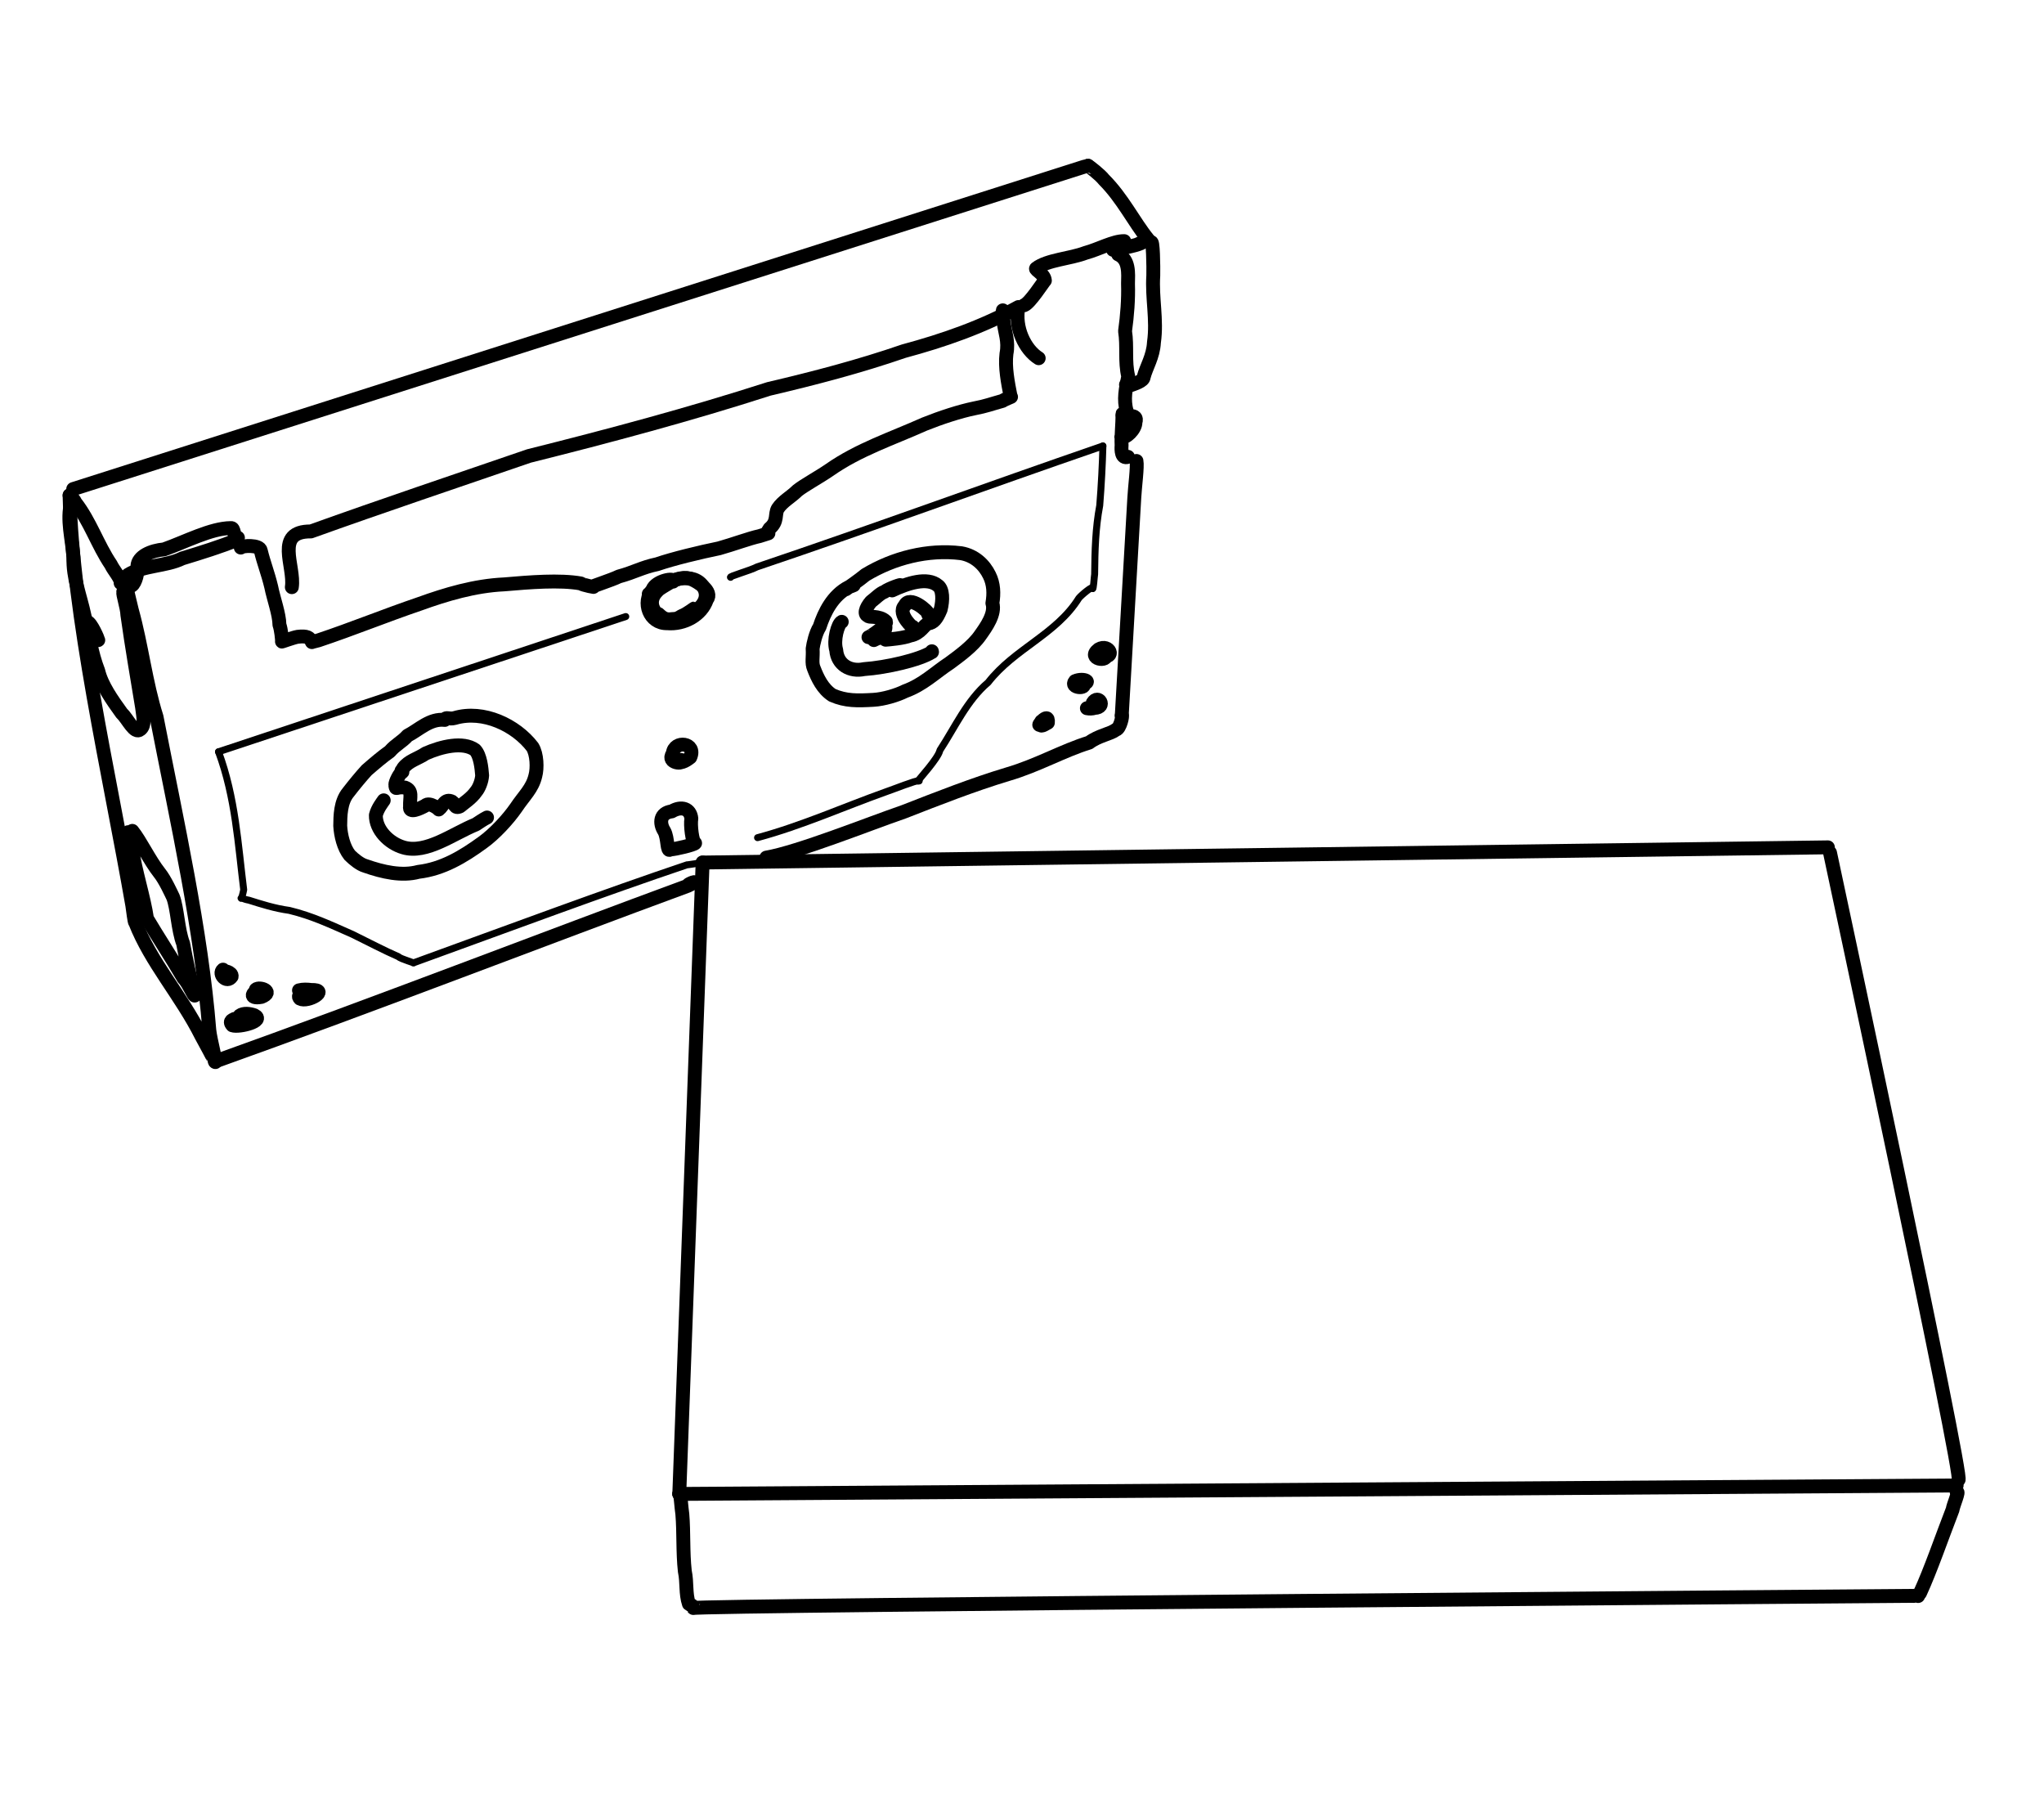 <?xml version="1.0" encoding="UTF-8" standalone="no"?>
<!-- Created by Ashley Blewer - This work is licensed under a Creative Commons Attribution 4.0 International License -->

<svg width="544" height="480" viewBox="0 0 143.933 127" version="1.1" id="svg2490" inkscape:version="1.1.2 (08b2f3d93c, 2022-04-05)" sodipodi:docname="1985-video8-4.svg"
   xmlns:inkscape="http://www.inkscape.org/namespaces/inkscape"
   xmlns:sodipodi="http://sodipodi.sourceforge.net/DTD/sodipodi-0.dtd"
   xmlns="http://www.w3.org/2000/svg"
   xmlns:svg="http://www.w3.org/2000/svg">
   <sodipodi:namedview id="namedview2492" pagecolor="#ffffff" bordercolor="#666666" borderopacity="1.0" inkscape:pageshadow="2" inkscape:pageopacity="0.0" inkscape:pagecheckerboard="0" inkscape:document-units="mm" showgrid="false" units="px" inkscape:zoom="0.90583674" inkscape:cx="272.67607" inkscape:cy="177.18425" inkscape:window-width="1848" inkscape:window-height="1136" inkscape:window-x="72" inkscape:window-y="27" inkscape:window-maximized="1" inkscape:current-layer="layer1" />
   <defs id="defs2487" />
   <g inkscape:label="Layer 1" inkscape:groupmode="layer" id="layer1">
      <g id="g25471" transform="matrix(0.374,0,0,0.374,-293.23,-164.796)">
         <g id="g1118" transform="scale(1,-1)">
            <path d="m 797.137,-533.875 c -0.055,-0.313 0.664,-0.348 1.097,-1.352 2.786,-3.562 4.145,-7.925 6.684,-11.683 0.504,-1.094 1.996,-2.723 1.832,-3.469" style="fill:none;stroke:#000000;stroke-width:2.615;stroke-linecap:round;stroke-linejoin:round;stroke-miterlimit:10;stroke-dasharray:none;stroke-opacity:1" id="path1120" />
         </g>
         <g id="g1122" transform="scale(1,-1)">
            <path d="m 807.246,-552.008 c -0.137,-0.519 0.727,-2.969 0.766,-4.332 0.871,-6.211 1.863,-11.863 2.777,-17.457 0.203,-1.715 0.637,-3.379 -0.336,-4.144 -1.101,-0.954 -2.324,1.953 -3.488,3.031 -1.84,2.551 -3.781,5.281 -4.43,8.004 -1.363,3.504 -1.683,6.676 -2.605,10.445 -0.754,3.582 -2.192,7.016 -2.067,10.91 -0.222,3.473 -1.308,7.024 -0.425,10.375 -0.266,0.114 0.078,-0.144 -0.043,0.215" style="fill:none;stroke:#000000;stroke-width:2.615;stroke-linecap:round;stroke-linejoin:round;stroke-miterlimit:10;stroke-dasharray:none;stroke-opacity:1" id="path1124" />
         </g>
         <g id="g1126" transform="scale(1,-1)">
            <path d="m 800.445,-557.664 c 0.77,-0.184 2.035,-3.195 2.094,-3.461 -0.023,-0.02 -0.062,-0.02 -0.074,0.012" style="fill:none;stroke:#000000;stroke-width:2.615;stroke-linecap:round;stroke-linejoin:round;stroke-miterlimit:10;stroke-dasharray:none;stroke-opacity:1" id="path1128" />
         </g>
         <g id="g1130" transform="scale(1,-1)">
            <path d="m 807.977,-551.719 c 0.015,-0.125 0.628,-2.742 0.882,-3.75 1.871,-6.742 2.602,-13.617 4.657,-20.125 3.839,-19.689 8.463,-40.326 9.929,-58.949 0.192,-1.848 1.531,-6.828 1.059,-5.907 -0.008,0.106 -1.984,3.802 -2.535,4.778 -3.848,7.67 -9.546,13.889 -12.496,21.473 -0.094,-0.239 -0.426,2.453 -0.516,3.086 -4.276,24.508 -11.324,55.027 -11.82,77.238" style="fill:none;stroke:#000000;stroke-width:2.615;stroke-linecap:round;stroke-linejoin:round;stroke-miterlimit:10;stroke-dasharray:none;stroke-opacity:1" id="path1132" sodipodi:nodetypes="ccccccccc" />
         </g>
         <g id="g1134" transform="scale(1,-1)">
            <path d="m 808.949,-597.039 c 1.516,-1.867 3.254,-5.563 5.113,-7.902 1.067,-1.313 2.274,-3.997 2.555,-4.571 0.809,-2.066 0.903,-6.121 1.899,-8.726 0.621,-3.278 1.152,-6.055 2.148,-9.16 0.406,-2.161 -1.047,1.71 -2.055,2.605 -2.23,3.813 -4.918,7.902 -6.898,11.25 -0.57,3.957 -2.184,8.793 -2.84,13.246 -0.195,1.129 -0.484,2.067 -0.711,3.012" style="fill:none;stroke:#000000;stroke-width:2.615;stroke-linecap:round;stroke-linejoin:round;stroke-miterlimit:10;stroke-dasharray:none;stroke-opacity:1" id="path1136" />
         </g>
         <g id="g1138" transform="scale(1,-1)">
            <path d="m 797.82,-532.688 190.356,60.676 c 0.265,0.086 0.461,0.024 0.711,0.176" style="fill:none;stroke:#000000;stroke-width:2.615;stroke-linecap:round;stroke-linejoin:round;stroke-miterlimit:10;stroke-dasharray:none;stroke-opacity:1" id="path1140" />
         </g>
         <g id="g1142" transform="scale(1,-1)">
            <path d="m 988.887,-471.836 c 0.078,0.012 2.312,-1.699 2.996,-2.605 3.5,-3.493 5.676,-7.997 8.281,-11.204 0.625,-0.855 0.617,-0.476 0.578,-0.875 l -0.012,0.118" style="fill:none;stroke:#000000;stroke-width:2.615;stroke-linecap:round;stroke-linejoin:round;stroke-miterlimit:10;stroke-dasharray:none;stroke-opacity:1" id="path1144" sodipodi:nodetypes="ccccc" />
         </g>
         <g id="g1146" transform="scale(1,-1)">
            <path d="m 1000.73,-486.402 c 0.414,1.23 0.493,-4.676 0.45,-6.106 -0.278,-4.25 0.738,-8.289 0.125,-12.574 -0.141,-2.695 -1.469,-4.684 -1.93,-6.523 -0.031,-0.77 -1.707,-1.274 -2.879,-1.692 -0.348,0.231 0.098,-0.223 -0.398,0.172 l -0.055,0.082" style="fill:none;stroke:#000000;stroke-width:2.615;stroke-linecap:round;stroke-linejoin:round;stroke-miterlimit:10;stroke-dasharray:none;stroke-opacity:1" id="path1148" sodipodi:nodetypes="ccccccc" />
         </g>
         <g id="g1150" transform="scale(1,-1)">
            <path d="m 993.598,-487.656 c 1.218,0.218 4.097,0.715 5.285,1.254 -0.11,-0.086 0.027,0.14 -0.375,-0.09" style="fill:none;stroke:#000000;stroke-width:2.615;stroke-linecap:round;stroke-linejoin:round;stroke-miterlimit:10;stroke-dasharray:none;stroke-opacity:1" id="path1152" />
         </g>
         <g id="g1154" transform="scale(1,-1)">
            <path d="m 994.562,-488.512 c 2.136,-0.969 1.902,-3.572 1.858,-5.508 0.092,-2.992 -0.147,-5.986 -0.557,-8.949 0.451,-2.819 -0.076,-5.752 0.601,-8.512 -0.457,-2.233 -0.947,-4.383 -0.271,-6.597 -0.5,-1.458 2.237,-0.111 1.629,-2.047 0.038,-1.29 -1.853,-3.14 -2.666,-2.765 0.74,1.178 0.06,3.994 0.216,4.343 0.035,-1.977 -0.253,-3.945 -0.159,-5.923 -0.071,-0.849 -0.06,-2.608 1.201,-2.159" style="fill:none;stroke:#000000;stroke-width:2.615;stroke-linecap:round;stroke-linejoin:round;stroke-miterlimit:10;stroke-dasharray:none;stroke-opacity:1" id="path1156" />
         </g>
         <g id="g1158" transform="scale(1,-1)">
            <path d="m 998.016,-527.406 c 0.218,-1.039 -0.301,-4.848 -0.411,-6.926 l -2.363,-41.016" style="fill:none;stroke:#000000;stroke-width:2.615;stroke-linecap:round;stroke-linejoin:round;stroke-miterlimit:10;stroke-dasharray:none;stroke-opacity:1" id="path1160" sodipodi:nodetypes="ccc" />
         </g>
         <g id="g1162" transform="scale(1,-1)">
            <path d="m 824.504,-640.45 c 29.879,10.68 62.892,23.461 89.062,33.083 2.826,1.342 -0.324,0.332 0,0" style="fill:none;stroke:#000000;stroke-width:2.615;stroke-linecap:round;stroke-linejoin:round;stroke-miterlimit:10;stroke-dasharray:none;stroke-opacity:1" id="path1164" sodipodi:nodetypes="ccc" />
         </g>
         <g id="g1166" transform="scale(1,-1)">
            <path d="m 928.321,-602.07 c 5.965,1.011 19.37,6.39 25.847,8.613 6.527,2.543 13.016,5.105 19.629,7.098 5.562,1.625 10.379,4.421 15.305,5.937 1.812,1.356 3.929,1.578 5.078,2.445 0.754,0.161 1.308,2.774 1.062,2.629" style="fill:none;stroke:#000000;stroke-width:2.615;stroke-linecap:round;stroke-linejoin:round;stroke-miterlimit:10;stroke-dasharray:none;stroke-opacity:1" id="path1168" sodipodi:nodetypes="cccccc" />
         </g>
         <g id="g1170" transform="scale(1,-1)">
            <path d="m 808.859,-550.852 c 0.711,0.485 1.207,2.551 1.051,3.633 0.078,1.903 2.582,2.938 5.016,3.172 4.008,1.414 8.844,3.981 12.57,4.008 0.746,0.105 0.367,-1.578 1.34,-1.82 -0.617,-0.286 0.203,-0.594 -0.32,-0.457 -2.778,-1.149 -6.621,-2.356 -10.161,-3.43 -3.035,-1.504 -7.32,-1.274 -10.21,-3.09" style="fill:none;stroke:#000000;stroke-width:2.615;stroke-linecap:round;stroke-linejoin:round;stroke-miterlimit:10;stroke-dasharray:none;stroke-opacity:1" id="path1172" />
         </g>
         <g id="g1174" transform="scale(1,-1)">
            <path d="m 829.371,-543.707 c 0.207,0.375 3.613,0.582 3.766,-0.574 0.582,-2.403 1.32,-4.141 1.968,-6.836 0.415,-2.125 1.528,-5.145 1.543,-7.113 0.321,-0.903 0.52,-2.805 0.477,-3.153 -0.27,-0.152 2.109,0.746 2.945,0.879 1.809,0.215 2.301,-0.129 2.692,-1 0.105,0.066 -0.41,-0.105 1.238,0.336 6.426,2.145 12.504,4.641 19.059,6.871 4.972,1.797 10.363,3.402 15.894,3.66 4.863,0.418 10.488,0.879 14.426,0.176 0.262,-0.269 3.242,-0.883 2.34,-0.578 -0.989,-0.227 3.59,1.25 4.832,1.887 2.949,0.797 4.34,1.714 7.23,2.32 2.977,1.027 8.051,2.246 11.664,2.988 2.539,0.707 5.774,1.906 7.602,2.293 1.996,0.621 1.73,0.547 1.574,0.52 -0.422,0.117 -0.367,-0.297 0.313,0.902 1.64,1.348 0.925,2.703 1.562,3.774 0.891,1.355 2.473,2.171 3.676,3.371 1.305,1.039 3.996,2.48 6.055,3.894 5.503,3.856 11.832,5.914 17.875,8.625 3.07,1.231 6.66,2.406 9.394,2.961 2.18,0.414 3.25,0.84 5.285,1.402 0.528,0.352 2.106,0.918 1.547,0.762 -0.531,2.703 -1.105,5.594 -0.793,8.125 0.461,2.387 -0.308,3.965 -0.543,6.082 -0.187,1.434 -0.195,1.961 -0.144,2.082" style="fill:none;stroke:#000000;stroke-width:2.615;stroke-linecap:round;stroke-linejoin:round;stroke-miterlimit:10;stroke-dasharray:none;stroke-opacity:1" id="path1176" />
         </g>
         <g id="g1178" transform="scale(1,-1)">
            <path d="m 838.984,-551.16 c 0.605,3.978 -3.369,10.544 3.593,10.49 13.627,4.894 27.352,9.493 41.044,14.202 15.173,3.797 30.3,7.838 45.192,12.635 8.569,2.006 17.074,4.231 25.399,7.102 7.464,2.011 14.787,4.557 21.576,8.297 -0.777,-3.859 1.225,-8.011 3.816,-9.628" style="fill:none;stroke:#000000;stroke-width:2.615;stroke-linecap:round;stroke-linejoin:round;stroke-miterlimit:10;stroke-dasharray:none;stroke-opacity:1" id="path1180" />
         </g>
         <g id="g1182" transform="scale(1,-1)">
            <path d="m 976.883,-498.082 c 1.078,0.414 3.551,4.305 3.887,4.641 -0.079,1.23 -1.856,2 -1.665,2.269 2.114,1.633 6.399,1.824 9.317,2.938 2.488,0.672 5.242,2.234 7.285,2.211" style="fill:none;stroke:#000000;stroke-width:2.615;stroke-linecap:round;stroke-linejoin:round;stroke-miterlimit:10;stroke-dasharray:none;stroke-opacity:1" id="path1184" />
         </g>
         <g id="g1186" transform="scale(1,-1)">
            <path d="m 910.758,-550.121 c 0.488,0.863 -3.27,0.187 -3.879,-1.512 -1.984,-2.359 -0.621,-6.39 2.793,-6.316 3.176,-0.274 6.437,1.511 7.449,4.426 1.258,1.605 -1.848,3.418 -2.75,3.8 -3.062,1.262 -5.488,-1.937 -8.183,-2.718" style="fill:none;stroke:#000000;stroke-width:2.615;stroke-linecap:round;stroke-linejoin:round;stroke-miterlimit:10;stroke-dasharray:none;stroke-opacity:1" id="path1188" />
         </g>
         <g id="g1190" transform="scale(1,-1)">
            <path d="m 943.301,-551.559 c 0.359,0.243 2.457,1.696 3.691,2.715 5.25,3.168 11.727,4.856 18.012,4.074 2.547,-0.441 4.348,-2.152 5.316,-4.148 0.817,-1.625 0.879,-3.437 0.567,-5.258 0.609,-1.984 -1.196,-4.512 -2.274,-6.023 -1.422,-2.074 -4.054,-3.965 -5.773,-5.235 -2.879,-1.902 -4.992,-4.078 -8.422,-5.32 -1.438,-0.73 -4.027,-1.516 -5.941,-1.617 -3.008,-0.168 -5.168,-0.242 -7.723,0.871 -1.824,1.18 -2.777,3.195 -3.484,5.023 -0.465,1.082 -0.118,2.086 -0.227,3.727 0.109,0.891 0.578,2.992 1.301,4.098 0.875,2.695 2.449,5.964 5.535,7.527 0.863,0.332 0.027,-0.055 0.902,0.336" style="fill:none;stroke:#000000;stroke-width:2.615;stroke-linecap:round;stroke-linejoin:round;stroke-miterlimit:10;stroke-dasharray:none;stroke-opacity:1" id="path1192" />
         </g>
         <g id="g1194" transform="scale(1,-1)">
            <path d="m 952.008,-551.773 c 2.898,1.371 6.637,2.585 8.617,0.914 0.973,-0.688 0.973,-2.754 0.52,-4.52 -0.786,-1.887 -1.372,-2.457 -2.329,-2.621 -0.781,-0.184 -1.394,-1.91 -3.41,-2.27 -1.207,-0.496 -3.941,-0.734 -4.617,-0.781 -0.043,-0.179 -0.223,0.742 -0.211,0.406 -1.672,0.223 -2.836,-1.375 -1.293,0.282 2.047,0.797 1.457,2.304 1.141,2.468 0.316,-0.05 -1.535,-3.199 -2.871,-2.683 0.152,-0.004 4.004,2.461 3.203,3.019 -1.094,1.11 -3.535,0.688 -3.149,0.961 -1.015,0.2 -0.625,1.5 0.422,2.711 0.903,0.68 1.715,1.571 2.531,1.852 0.872,0.656 3.606,1.578 3.016,1.203 l 0.012,0.008 -0.016,-0.008" style="fill:none;stroke:#000000;stroke-width:2.615;stroke-linecap:round;stroke-linejoin:round;stroke-miterlimit:10;stroke-dasharray:none;stroke-opacity:1" id="path1196" />
         </g>
         <g id="g1198" transform="scale(1,-1)">
            <path d="m 955.895,-558.617 c 0.343,-0.571 -3.04,2.441 -1.52,3.957 0.883,2.086 4.402,-0.992 4.578,-1.656 -0.015,-0.051 -0.23,0.066 -0.129,-0.02" style="fill:none;stroke:#000000;stroke-width:2.615;stroke-linecap:round;stroke-linejoin:round;stroke-miterlimit:10;stroke-dasharray:none;stroke-opacity:1" id="path1200" />
         </g>
         <g id="g1202" transform="scale(1,-1)">
            <path d="m 867.777,-576.152 c 0.141,0.684 0.793,0.054 1.871,0.359 5.403,1.598 11.528,-1.363 14.645,-5.445 0.855,-1.375 0.93,-3.992 0.551,-5.395 -0.559,-2.453 -2.102,-3.734 -3.656,-6.07 -1.465,-2.121 -4.047,-4.93 -6.305,-6.539 -3.695,-2.684 -7.516,-4.977 -12.067,-5.512 -3.117,-0.844 -6.668,-0.047 -10.027,1.133 -0.934,0.273 -2.066,1.168 -2.898,1.992 -1.153,1.43 -1.7,3.746 -1.797,5.547 0.019,1.793 0.027,4.516 1.511,6.285 1.086,1.41 2.415,3.027 3.473,4.18 1.527,1.332 3.055,2.621 4.336,3.519 1.117,1.309 2.297,1.793 3.359,2.989 2.145,1.097 4.231,3.277 7.004,2.957" style="fill:none;stroke:#000000;stroke-width:2.615;stroke-linecap:round;stroke-linejoin:round;stroke-miterlimit:10;stroke-dasharray:none;stroke-opacity:1" id="path1204" sodipodi:nodetypes="ccccccccccccccc" />
         </g>
         <g id="g1206" transform="scale(1,-1)">
            <path d="m 859.934,-585.258 c 1.004,1.41 2.761,1.785 4.257,2.797 2.922,1.297 7.028,2.297 9.293,0.664 0.996,-1.051 1.219,-3.398 1.332,-4.801 -0.07,-1.125 -0.613,-2.425 -1.117,-3.007 -0.867,-1.29 -2.457,-2.278 -3.031,-2.805 -1.086,-0.531 -1,0.535 -1.48,0.859 -1.403,0.723 -1.723,-0.859 -2.543,-1.457 0.226,-0.082 -1.75,1.543 -2.532,0.723 -0.992,-0.543 -3.133,-1.567 -2.871,-0.156 -0.07,1.714 0.57,2.996 -0.961,3.558 -1.722,0.219 -1.676,-0.594 -1.808,0.465 -0.078,0.484 0.836,2.289 1.277,2.461 -0.098,-0.117 0.266,0.039 -0.113,0.242" style="fill:none;stroke:#000000;stroke-width:2.615;stroke-linecap:round;stroke-linejoin:round;stroke-miterlimit:10;stroke-dasharray:none;stroke-opacity:1" id="path1208" />
         </g>
         <g id="g1210" transform="scale(1,-1)">
            <path d="m 856.285,-591.289 c -0.195,-0.313 -1.144,-1.457 -1.48,-2.777 -0.063,-2.746 2.445,-5.305 5.215,-6.098 4.3,-1.254 9.32,2.598 13.597,4.336 0.805,0.519 1.356,0.918 2.117,1.308" style="fill:none;stroke:#000000;stroke-width:2.615;stroke-linecap:round;stroke-linejoin:round;stroke-miterlimit:10;stroke-dasharray:none;stroke-opacity:1" id="path1212" />
         </g>
         <g id="g1214" transform="scale(1,-1)">
            <path d="m 942.523,-557.684 c -0.75,-0.359 -1.605,-3.488 -1.039,-5.32 0.207,-2.762 2.606,-4.148 5.243,-3.582 4.156,0.281 10.5,1.742 12.765,3.211 0.067,0.078 0.02,-0.121 0,0.148" style="fill:none;stroke:#000000;stroke-width:2.615;stroke-linecap:round;stroke-linejoin:round;stroke-miterlimit:10;stroke-dasharray:none;stroke-opacity:1" id="path1216" />
         </g>
         <g id="g1218" transform="scale(1,-1)">
            <path d="m 992.273,-563.73 c 0.633,-1.696 -3.765,-0.946 -1.371,0.871 1.996,1.168 3.336,-1.848 0.41,-1.274 -0.292,0 -0.609,-0.015 -0.89,0.086" style="fill:none;stroke:#000000;stroke-width:2.615;stroke-linecap:round;stroke-linejoin:round;stroke-miterlimit:10;stroke-dasharray:none;stroke-opacity:1" id="path1220" />
         </g>
         <g id="g1222" transform="scale(1,-1)">
            <path d="m 987.98,-569.254 c 0.868,-1.144 -2.613,-0.902 -1.527,0.402 1.652,0.715 3.531,-0.281 1.008,-0.586 -0.141,-0.039 -0.301,-0.031 -0.43,-0.121" style="fill:none;stroke:#000000;stroke-width:2.615;stroke-linecap:round;stroke-linejoin:round;stroke-miterlimit:10;stroke-dasharray:none;stroke-opacity:1" id="path1224" />
         </g>
         <g id="g1226" transform="scale(1,-1)">
            <path d="m 990.789,-573.09 c -1.242,-0.519 -0.582,-0.879 -1,0.172 1.051,1.723 2.641,-0.887 0.363,-0.969 -0.48,-0.16 -0.976,-0.156 -1.472,-0.062" style="fill:none;stroke:#000000;stroke-width:2.615;stroke-linecap:round;stroke-linejoin:round;stroke-miterlimit:10;stroke-dasharray:none;stroke-opacity:1" id="path1228" />
         </g>
         <g id="g1230" transform="scale(1,-1)">
            <path d="m 980.012,-576.895 c -1.203,-1.054 1.57,2.653 1.32,0.227 -1.102,-0.652 -1.613,-0.914 -1.223,0.25" style="fill:none;stroke:#000000;stroke-width:2.615;stroke-linecap:round;stroke-linejoin:round;stroke-miterlimit:10;stroke-dasharray:none;stroke-opacity:1" id="path1232" />
         </g>
         <g id="g1234" transform="scale(1,-1)">
            <path d="m 910.246,-600.531 c -0.683,-0.656 -0.398,2.152 -1.16,3.469 -0.926,1.453 -0.844,3.414 1.437,3.695 1.797,1.07 3.512,0.547 3.684,-1.379 -0.227,-1.133 0.184,-4.535 0.703,-4.602 -0.23,-0.312 -3.652,-1.14 -4.664,-1.183 -0.351,-0.043 0.055,0.004 -0.266,0.066" style="fill:none;stroke:#000000;stroke-width:2.615;stroke-linecap:round;stroke-linejoin:round;stroke-miterlimit:10;stroke-dasharray:none;stroke-opacity:1" id="path1236" sodipodi:nodetypes="ccccccc" />
         </g>
         <g id="g1238" transform="scale(1,-1)">
            <path d="m 912.254,-583.684 c 0.887,-0.91 -2.856,-0.675 -1.547,1.215 0.273,2.602 4.531,2.016 3.289,-0.734 -0.949,-0.735 -1.875,-1.297 -3.152,-0.707" style="fill:none;stroke:#000000;stroke-width:2.615;stroke-linecap:round;stroke-linejoin:round;stroke-miterlimit:10;stroke-dasharray:none;stroke-opacity:1" id="path1240" />
         </g>
         <g id="g1242" transform="scale(1,-1)">
            <path d="m 914.688,-555.25 c 0.417,0.414 -1.286,-1.004 -2.321,-1.344 -3.226,-2.312 -7.469,1.719 -4.66,4.602 2.059,2.512 7.055,3.773 8.789,0.808 1.887,-3.226 -2.926,-5.968 -5.914,-5.988 -1.133,-0.168 -1.695,0.121 -2.547,0.942" style="fill:none;stroke:#000000;stroke-width:2.615;stroke-linecap:round;stroke-linejoin:round;stroke-miterlimit:10;stroke-dasharray:none;stroke-opacity:1" id="path1244" />
         </g>
         <g id="g1246" transform="scale(1,-1)">
            <path d="m 826.027,-623.16 c -0.961,-0.785 0.692,-2.68 1.618,-1.313 0.203,0.875 -1.766,1.243 -1.418,0.875 l 0.007,-0.027" style="fill:none;stroke:#000000;stroke-width:2.615;stroke-linecap:round;stroke-linejoin:round;stroke-miterlimit:10;stroke-dasharray:none;stroke-opacity:1" id="path1248" />
         </g>
         <g id="g1250" transform="scale(1,-1)">
            <path d="m 833.129,-626.969 c -1.582,-0.203 -2.434,-1.804 0.141,-1.32 2.484,0.973 -0.368,2.019 -1.051,1.394" style="fill:none;stroke:#000000;stroke-width:2.615;stroke-linecap:round;stroke-linejoin:round;stroke-miterlimit:10;stroke-dasharray:none;stroke-opacity:1" id="path1252" />
         </g>
         <g id="g1254" transform="scale(1,-1)">
            <path d="m 841.125,-627.41 c 0.922,0.437 -1.477,-0.36 -0.609,-1.207 1.472,-0.805 5.687,1.719 2.117,1.629 -0.758,0.093 -1.555,0.133 -2.301,-0.067" style="fill:none;stroke:#000000;stroke-width:2.615;stroke-linecap:round;stroke-linejoin:round;stroke-miterlimit:10;stroke-dasharray:none;stroke-opacity:1" id="path1256" />
         </g>
         <g id="g1258" transform="scale(1,-1)">
            <path d="m 828.176,-632.441 c -0.035,-0.11 -1.207,-0.274 -0.383,-1.2 1.254,-0.445 6.269,0.856 4.121,1.895 -0.867,0.301 -2.012,0.457 -2.738,-0.07" style="fill:none;stroke:#000000;stroke-width:2.615;stroke-linecap:round;stroke-linejoin:round;stroke-miterlimit:10;stroke-dasharray:none;stroke-opacity:1" id="path1260" />
         </g>
         <g id="g1262" transform="scale(1,-1)">
            <path d="m 916.328,-602.996 211.867,2.859" style="fill:none;stroke:#000000;stroke-width:2.615;stroke-linecap:round;stroke-linejoin:round;stroke-miterlimit:10;stroke-dasharray:none;stroke-opacity:1" id="path1264" sodipodi:nodetypes="cc" />
         </g>
         <g id="g1266" transform="scale(1,-1)">
            <path d="m 1128.594,-601.141 c 0,0 25.472,-118.953 24.187,-118.054" style="fill:none;stroke:#000000;stroke-width:2.615;stroke-linecap:round;stroke-linejoin:round;stroke-miterlimit:10;stroke-dasharray:none;stroke-opacity:1" id="path1268" />
         </g>
         <g id="g1270" transform="scale(1,-1)">
            <path d="m 1152.453,-721.547 c 0.613,0.461 -0.699,-2.527 -0.762,-3.223 -1.996,-5.132 -4.179,-11.5 -6.144,-15.738 0.012,0.043 -0.047,0.02 0.023,0.082" style="fill:none;stroke:#000000;stroke-width:2.615;stroke-linecap:round;stroke-linejoin:round;stroke-miterlimit:10;stroke-dasharray:none;stroke-opacity:1" id="path1272" />
         </g>
         <g id="g1274" transform="scale(1,-1)">
            <path d="m 916.328,-602.996 -4.394,-118.856" style="fill:none;stroke:#000000;stroke-width:2.615;stroke-linecap:round;stroke-linejoin:round;stroke-miterlimit:10;stroke-dasharray:none;stroke-opacity:1" id="path1276" sodipodi:nodetypes="cc" />
         </g>
         <g id="g1278" transform="scale(1,-1)">
            <path d="m 911.934,-721.852 c 0.238,0.391 0.39,-2.734 0.574,-3.796 0.289,-3.465 0.07,-7.172 0.469,-10.758 0.453,-2.153 0.105,-4.196 0.769,-6.145 0.125,-0.117 0.473,-0.226 0.512,-0.254" style="fill:none;stroke:#000000;stroke-width:2.615;stroke-linecap:round;stroke-linejoin:round;stroke-miterlimit:10;stroke-dasharray:none;stroke-opacity:1" id="path1280" />
         </g>
         <g id="g1282" transform="scale(1,-1)">
            <path d="m 914.598,-743.332 c -0.34,0.527 229.515,2.289 229.515,2.289 0.457,-0.086 0.473,0.191 1.071,-0.031" style="fill:none;stroke:#000000;stroke-width:2.615;stroke-linecap:round;stroke-linejoin:round;stroke-miterlimit:10;stroke-dasharray:none;stroke-opacity:1" id="path1284" />
         </g>
         <g id="g1286" transform="scale(1,-1)">
            <path d="m 911.934,-721.852 240.504,1.59" style="fill:none;stroke:#000000;stroke-width:2.615;stroke-linecap:round;stroke-linejoin:round;stroke-miterlimit:10;stroke-dasharray:none;stroke-opacity:1" id="path1288" sodipodi:nodetypes="cc" />
         </g>
         <g id="g1290" transform="scale(1,-1)">
            <path d="m 825.18,-582.148 76.679,25.457" style="fill:none;stroke:#000000;stroke-width:1.308;stroke-linecap:round;stroke-linejoin:round;stroke-miterlimit:10;stroke-dasharray:none;stroke-opacity:1" id="path1292" sodipodi:nodetypes="cc" />
         </g>
         <g id="g1294" transform="scale(1,-1)">
            <path d="m 825.18,-582.148 c 3.2,-8.611 3.678,-17.5 4.742,-25.973 -0.156,-0.824 -0.445,-1.832 -0.504,-1.586 0.062,0.172 0.332,-0.176 1.488,-0.379 2.246,-0.707 4.864,-1.551 7.614,-1.922 4.371,-1.062 7.75,-2.695 11.886,-4.508 2.824,-1.386 6.067,-3.089 8.656,-4.207 0.344,-0.414 3.458,-1.297 2.782,-1.175 17.963,6.522 36.178,13.306 51.554,18.476 -0.293,-0.086 2.758,0.395 2.93,0.426" style="fill:none;stroke:#000000;stroke-width:1.308;stroke-linecap:round;stroke-linejoin:round;stroke-miterlimit:10;stroke-dasharray:none;stroke-opacity:1" id="path1296" sodipodi:nodetypes="cccccccccc" />
         </g>
         <g id="g1298" transform="scale(1,-1)">
            <path d="m 926.668,-598.316 c 8.371,2.257 16.281,5.82 24.164,8.628 1.617,0.559 5.832,2.227 6.043,2.043 0.137,-0.003 0.266,0 0.234,0" style="fill:none;stroke:#000000;stroke-width:1.308;stroke-linecap:round;stroke-linejoin:round;stroke-miterlimit:10;stroke-dasharray:none;stroke-opacity:1" id="path1300" />
         </g>
         <g id="g1302" transform="scale(1,-1)">
            <path d="m 956.875,-587.645 c 0.074,0.226 3.863,4.309 4.129,5.778 2.883,4.406 5.09,9.387 9.078,12.769 4.961,6.383 12.816,9.032 17.078,15.86 0.383,0.508 2.801,2.555 2.59,1.832" style="fill:none;stroke:#000000;stroke-width:1.308;stroke-linecap:round;stroke-linejoin:round;stroke-miterlimit:10;stroke-dasharray:none;stroke-opacity:1" id="path1304" sodipodi:nodetypes="ccccc" />
         </g>
         <g id="g1306" transform="scale(1,-1)">
            <path d="m 989.75,-551.406 c 0.164,-0.324 0.293,2.113 0.387,2.679 0.043,4.497 0.16,8.696 0.961,12.95 0.293,3.597 0.515,7.91 0.597,11.199" style="fill:none;stroke:#000000;stroke-width:1.308;stroke-linecap:round;stroke-linejoin:round;stroke-miterlimit:10;stroke-dasharray:none;stroke-opacity:1" id="path1308" />
         </g>
         <g id="g1310" transform="scale(1,-1)">
            <path d="m 921.594,-549.312 c -0.446,0.144 3.676,1.277 4.972,1.964 22.264,7.512 42.498,14.975 65.129,22.77" style="fill:none;stroke:#000000;stroke-width:1.308;stroke-linecap:round;stroke-linejoin:round;stroke-miterlimit:10;stroke-dasharray:none;stroke-opacity:1" id="path1312" sodipodi:nodetypes="ccc" />
         </g>
      </g>
   </g>
</svg>
